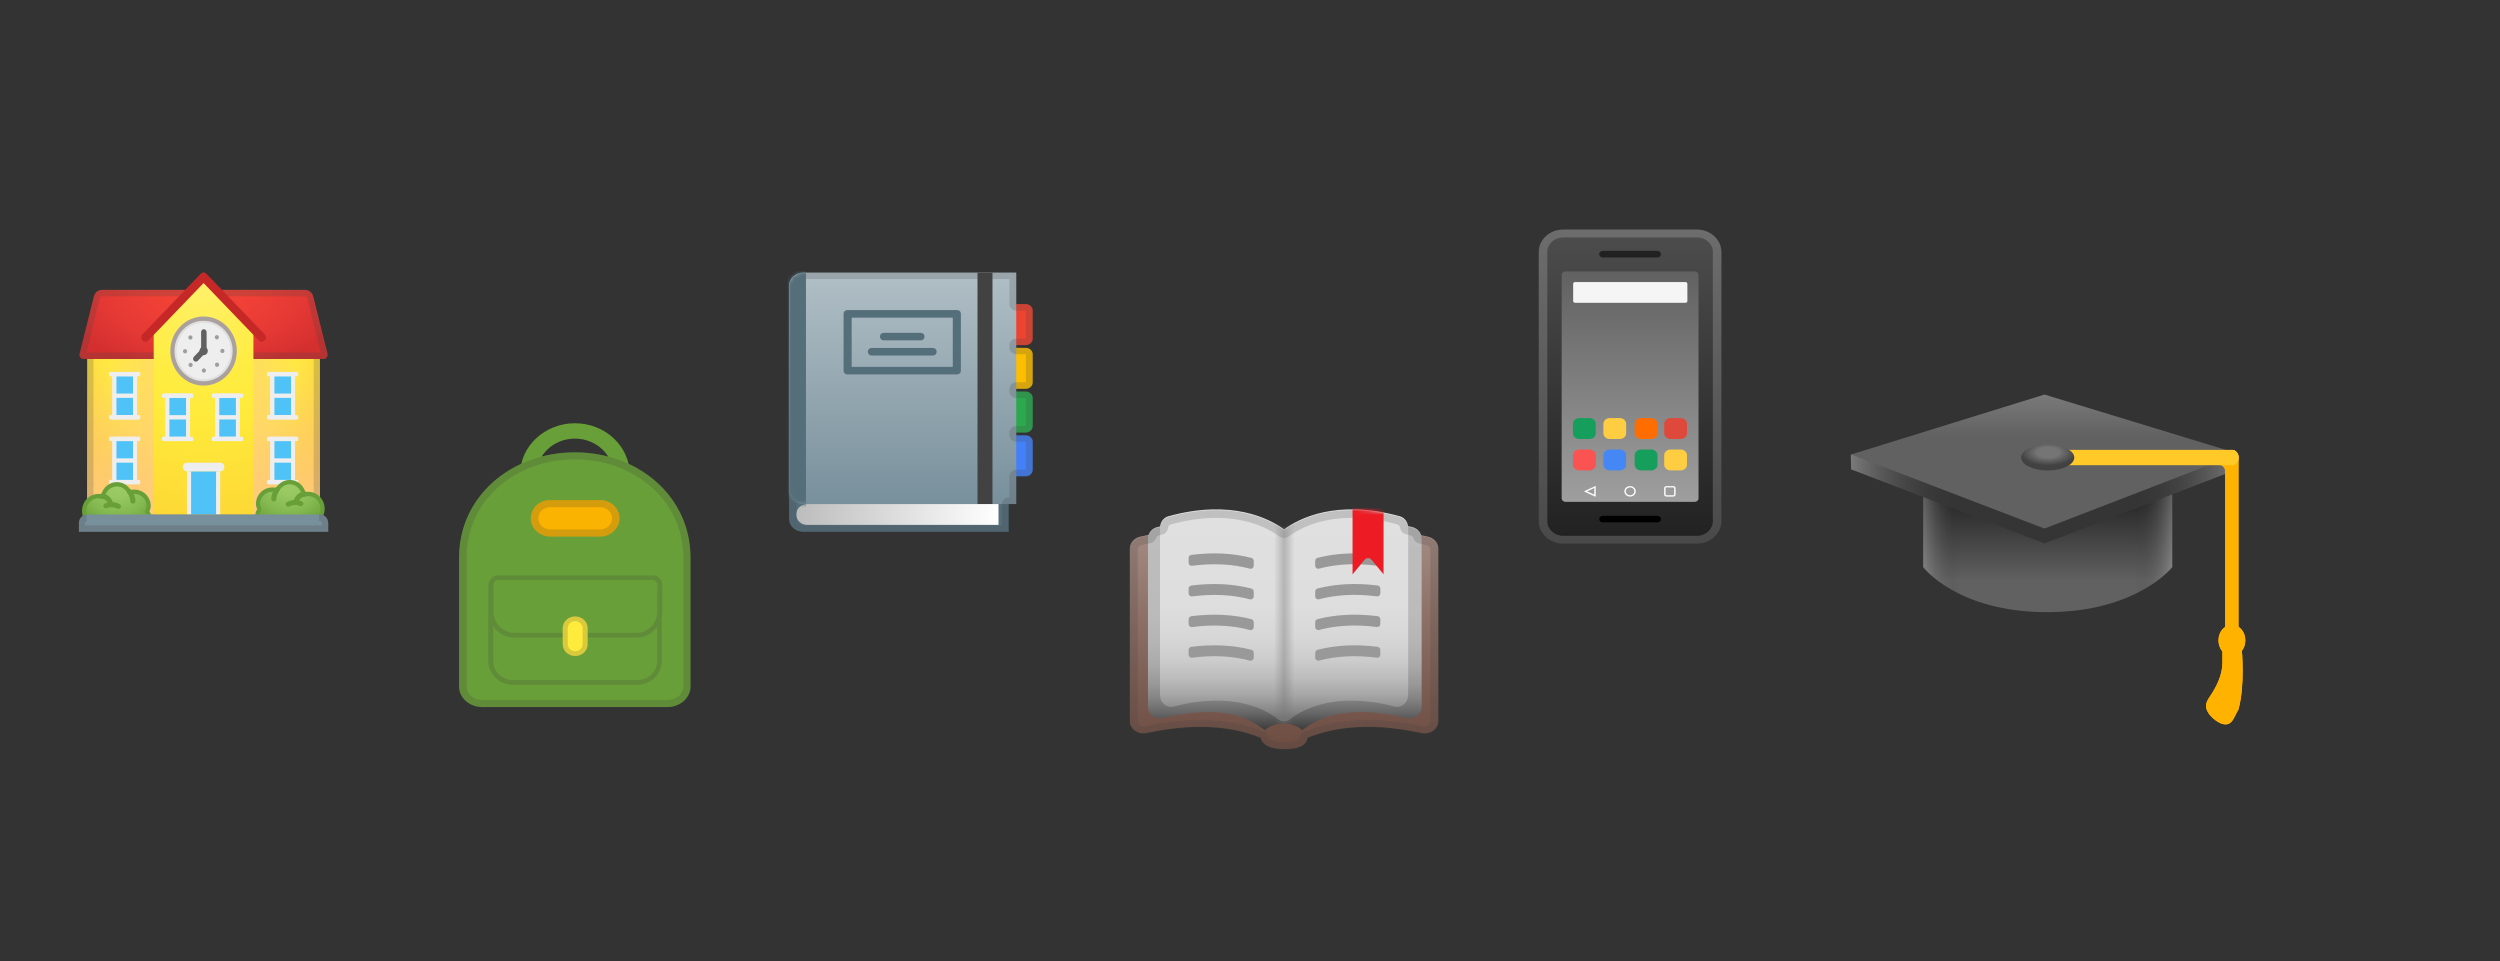 <svg width="697" height="268" viewBox="0 0 697 268" fill="none" xmlns="http://www.w3.org/2000/svg">
<rect x="0" y="0" width="697" height="268" fill="#333333" stroke="none"/>
<path d="M605.626 158.108C605.626 158.108 595.85 170.667 570.726 170.667C545.601 170.667 536.191 158.108 536.191 158.108V130.755H605.626V158.108Z" fill="url(#paint0_linear_513_17)"/>
<path opacity="0.4" d="M605.626 158.108C605.626 158.108 595.85 170.667 570.726 170.667C545.601 170.667 536.191 158.108 536.191 158.108V130.755H605.626V158.108Z" fill="url(#paint1_linear_513_17)"/>
<path d="M569.995 151.509L516.091 130.861L516 126.71L623.99 126.497V130.755L569.995 151.509Z" fill="#353535"/>
<path opacity="0.5" d="M569.995 151.509L516.091 130.861L516 126.71L623.99 126.497V130.755L569.995 151.509Z" fill="url(#paint2_linear_513_17)"/>
<path d="M569.995 147.358L516.091 126.71L569.995 110L624.081 126.497L569.995 147.358Z" fill="url(#paint3_linear_513_17)"/>
<path d="M622.254 125.433H571.365C570.452 125.433 569.63 126.178 569.538 127.136C569.356 128.413 570.269 129.584 571.274 129.584H618.6C619.605 129.584 620.427 130.542 620.427 131.712V190.251C620.427 191.315 621.066 192.273 621.889 192.486C622.985 192.699 623.99 191.634 623.99 190.464V127.562C624.081 126.391 623.259 125.433 622.254 125.433Z" fill="#FFB300"/>
<path d="M622.254 192.486C621.249 192.486 620.427 191.528 620.427 190.357V127.562C620.427 126.391 621.249 125.433 622.254 125.433C623.259 125.433 624.081 126.391 624.081 127.562V190.464C624.081 191.634 623.259 192.486 622.254 192.486Z" fill="#FFB300"/>
<path d="M620.427 201.958C618.417 201.958 614.945 199.085 615.037 196.743C615.037 195.998 615.493 195.04 616.042 194.295C617.869 191.634 619.605 188.229 619.605 184.823V180.991C619.605 179.82 620.427 178.862 621.432 178.862H623.168C624.173 178.862 624.995 179.82 624.995 180.991C624.995 180.991 626 190.889 624.081 197.808C622.711 200.149 622.437 201.958 620.427 201.958Z" fill="#FFB300"/>
<path d="M622.254 182.907C624.323 182.907 626 180.953 626 178.543C626 176.133 624.323 174.179 622.254 174.179C620.185 174.179 618.508 176.133 618.508 178.543C618.508 180.953 620.185 182.907 622.254 182.907Z" fill="#FFB300"/>
<path d="M622.254 192.486C621.249 192.486 620.427 191.528 620.427 190.357V127.562C620.427 126.391 621.249 125.433 622.254 125.433C623.259 125.433 624.081 126.391 624.081 127.562V190.464C624.081 191.634 623.259 192.486 622.254 192.486Z" fill="#FFB300"/>
<path d="M620.427 201.958C618.417 201.958 614.945 199.085 615.037 196.743C615.037 195.998 615.493 195.04 616.042 194.295C617.869 191.634 619.605 188.229 619.605 184.823V180.991C619.605 179.82 620.427 178.862 621.432 178.862H623.168C624.173 178.862 624.995 179.82 624.995 180.991C624.995 180.991 626 190.889 624.081 197.808C622.711 200.149 622.437 201.958 620.427 201.958Z" fill="#FFB300"/>
<path d="M622.254 182.907C624.323 182.907 626 180.953 626 178.543C626 176.133 624.323 174.179 622.254 174.179C620.185 174.179 618.508 176.133 618.508 178.543C618.508 180.953 620.185 182.907 622.254 182.907Z" fill="#FFB300"/>
<path d="M569.538 127.562C569.538 126.391 570.36 125.433 571.365 125.433H622.346C623.351 125.433 624.173 126.391 624.173 127.562C624.173 128.732 623.351 129.69 622.346 129.69H571.274C570.36 129.584 569.538 128.732 569.538 127.562Z" fill="#FFCA28"/>
<path d="M570.909 131.18C574.996 131.18 578.309 129.56 578.309 127.562C578.309 125.563 574.996 123.943 570.909 123.943C566.822 123.943 563.508 125.563 563.508 127.562C563.508 129.56 566.822 131.18 570.909 131.18Z" fill="url(#paint4_radial_513_17)"/>
<path d="M473.11 151.583H435.818C432.067 151.583 429 148.773 429 145.336V70.248C429 66.81 432.067 64 435.818 64H473.102C476.854 64 479.92 66.81 479.92 70.248V145.328C479.928 148.773 476.862 151.583 473.11 151.583Z" fill="url(#paint5_linear_513_17)"/>
<path opacity="0.2" d="M473.11 66.19C475.556 66.19 477.539 68.014 477.539 70.248V145.328C477.539 147.569 475.548 149.386 473.11 149.386H435.818C433.373 149.386 431.39 147.562 431.39 145.328V70.248C431.39 68.007 433.381 66.19 435.818 66.19H473.11ZM473.11 64H435.818C432.067 64 429 66.81 429 70.248V145.328C429 148.766 432.067 151.576 435.818 151.576H473.102C476.854 151.576 479.92 148.766 479.92 145.328V70.248C479.928 66.81 476.862 64 473.11 64Z" fill="#EEEEEE"/>
<path d="M472.465 139.927H436.479C435.882 139.927 435.396 139.482 435.396 138.935V76.656C435.396 76.108 435.882 75.663 436.479 75.663H472.465C473.063 75.663 473.548 76.108 473.548 76.656V138.935C473.548 139.475 473.063 139.927 472.465 139.927Z" fill="url(#paint6_linear_513_17)"/>
<path d="M462.079 71.773H446.85C446.3 71.773 445.854 71.364 445.854 70.861C445.854 70.357 446.3 69.948 446.85 69.948H462.079C462.628 69.948 463.074 70.357 463.074 70.861C463.074 71.364 462.628 71.773 462.079 71.773Z" fill="#212121"/>
<path d="M462.079 145.635H446.85C446.3 145.635 445.854 145.226 445.854 144.723C445.854 144.219 446.3 143.81 446.85 143.81H462.079C462.628 143.81 463.074 144.219 463.074 144.723C463.074 145.219 462.628 145.635 462.079 145.635Z" fill="black"/>
<path d="M469.908 84.421H439.14C438.837 84.421 438.598 84.203 438.598 83.925V79.13C438.598 78.853 438.837 78.634 439.14 78.634H469.9C470.203 78.634 470.442 78.853 470.442 79.13V83.925C470.45 84.195 470.203 84.421 469.908 84.421Z" fill="#F5F5F5"/>
<path d="M443.138 122.389H440.286C439.323 122.389 438.534 121.674 438.534 120.783V118.17C438.534 117.287 439.315 116.565 440.286 116.565H443.138C444.102 116.565 444.89 117.28 444.89 118.17V120.783C444.89 121.674 444.11 122.389 443.138 122.389Z" fill="#159E5C"/>
<path d="M443.138 131.147H440.286C439.323 131.147 438.534 130.432 438.534 129.542V126.929C438.534 126.045 439.315 125.323 440.286 125.323H443.138C444.102 125.323 444.89 126.038 444.89 126.929V129.542C444.89 130.432 444.11 131.147 443.138 131.147Z" fill="#FB5352"/>
<path d="M451.621 131.147H448.769C447.805 131.147 447.017 130.432 447.017 129.542V126.929C447.017 126.045 447.797 125.323 448.769 125.323H451.621C452.584 125.323 453.373 126.038 453.373 126.929V129.542C453.373 130.432 452.584 131.147 451.621 131.147Z" fill="#4587F5"/>
<path d="M460.35 131.147H457.491C456.527 131.147 455.739 130.432 455.739 129.542V126.929C455.739 126.045 456.519 125.323 457.491 125.323H460.342C461.306 125.323 462.095 126.038 462.095 126.929V129.542C462.103 130.432 461.314 131.147 460.35 131.147Z" fill="#159E5C"/>
<path d="M468.578 131.147H465.727C464.763 131.147 463.974 130.432 463.974 129.542V126.929C463.974 126.045 464.755 125.323 465.727 125.323H468.578C469.542 125.323 470.331 126.038 470.331 126.929V129.542C470.331 130.432 469.542 131.147 468.578 131.147Z" fill="#FECD41"/>
<path d="M451.621 122.389H448.769C447.805 122.389 447.017 121.674 447.017 120.783V118.17C447.017 117.287 447.797 116.565 448.769 116.565H451.621C452.584 116.565 453.373 117.28 453.373 118.17V120.783C453.373 121.674 452.584 122.389 451.621 122.389Z" fill="#FECD41"/>
<path d="M460.35 122.389H457.491C456.527 122.389 455.739 121.674 455.739 120.783V118.17C455.739 117.287 456.519 116.565 457.491 116.565H460.342C461.306 116.565 462.095 117.28 462.095 118.17V120.783C462.103 121.674 461.314 122.389 460.35 122.389Z" fill="#FF6D00"/>
<path d="M468.578 122.389H465.727C464.763 122.389 463.974 121.674 463.974 120.783V118.17C463.974 117.287 464.755 116.565 465.727 116.565H468.578C469.542 116.565 470.331 117.28 470.331 118.17V120.783C470.331 121.674 469.542 122.389 468.578 122.389Z" fill="#DE493C"/>
<path d="M454.464 135.891C455.125 135.891 455.659 136.38 455.659 136.986C455.659 137.592 455.125 138.081 454.464 138.081C453.803 138.081 453.269 137.592 453.269 136.986C453.269 136.38 453.803 135.891 454.464 135.891ZM454.464 135.526C453.588 135.526 452.871 136.183 452.871 136.986C452.871 137.789 453.588 138.446 454.464 138.446C455.34 138.446 456.057 137.789 456.057 136.986C456.057 136.183 455.34 135.526 454.464 135.526Z" fill="white"/>
<path d="M466.531 135.891C466.651 135.891 466.754 135.986 466.754 136.096V137.877C466.754 137.986 466.651 138.081 466.531 138.081H464.588C464.468 138.081 464.365 137.986 464.365 137.877V136.096C464.365 135.986 464.468 135.891 464.588 135.891H466.531ZM466.531 135.526H464.588C464.245 135.526 463.967 135.782 463.967 136.096V137.877C463.967 138.19 464.245 138.446 464.588 138.446H466.531C466.874 138.446 467.153 138.19 467.153 137.877V136.096C467.153 135.782 466.874 135.526 466.531 135.526Z" fill="white"/>
<path d="M444.492 136.052V137.92L442.461 136.986L444.492 136.052ZM444.771 135.526C444.755 135.526 444.739 135.526 444.723 135.541L441.776 136.899C441.688 136.935 441.688 137.044 441.776 137.088L444.723 138.446C444.739 138.453 444.755 138.46 444.771 138.46C444.834 138.46 444.882 138.417 444.882 138.358V135.629C444.89 135.57 444.834 135.526 444.771 135.526Z" fill="white"/>
<path d="M281.209 148.271H223.956C221.774 148.271 220 146.65 220 144.657V89.28C220 87.286 221.774 85.666 223.956 85.666H281.216V148.271H281.209Z" fill="#546E7A"/>
<path d="M285.943 96.206H282.646C281.552 96.206 280.669 95.399 280.669 94.399V86.588C280.669 85.588 281.552 84.781 282.646 84.781H285.943C287.037 84.781 287.921 85.588 287.921 86.588V94.399C287.921 95.399 287.037 96.206 285.943 96.206Z" fill="#EC4431"/>
<path d="M285.943 108.401H282.646C281.552 108.401 280.669 107.594 280.669 106.595V98.783C280.669 97.784 281.552 96.977 282.646 96.977H285.943C287.037 96.977 287.921 97.784 287.921 98.783V106.595C287.921 107.588 287.037 108.401 285.943 108.401Z" fill="#FBBE00"/>
<path d="M285.943 120.591H282.646C281.552 120.591 280.669 119.784 280.669 118.784V110.973C280.669 109.973 281.552 109.166 282.646 109.166H285.943C287.037 109.166 287.921 109.973 287.921 110.973V118.784C287.921 119.784 287.037 120.591 285.943 120.591Z" fill="#2CA94F"/>
<path d="M285.943 132.787H282.646C281.552 132.787 280.669 131.98 280.669 130.98V123.169C280.669 122.169 281.552 121.362 282.646 121.362H285.943C287.037 121.362 287.921 122.169 287.921 123.169V130.98C287.921 131.974 287.037 132.787 285.943 132.787Z" fill="#4480F7"/>
<path d="M283.326 140.526H223.956C221.774 140.526 220 138.905 220 136.912V79.614C220 77.62 221.774 76 223.956 76H283.326V140.526Z" fill="url(#paint7_linear_513_17)"/>
<path opacity="0.2" d="M281.427 77.807V84.781C281.427 85.781 282.31 86.588 283.405 86.588H285.884C285.963 86.588 286.022 86.648 286.022 86.714V94.266C286.022 94.339 285.956 94.393 285.884 94.393H283.405C282.31 94.393 281.427 95.2 281.427 96.2V96.971C281.427 97.97 282.31 98.777 283.405 98.777H285.884C285.963 98.777 286.022 98.838 286.022 98.904V106.456C286.022 106.528 285.956 106.582 285.884 106.582H283.405C282.31 106.582 281.427 107.39 281.427 108.389V109.16C281.427 110.16 282.31 110.967 283.405 110.967H285.884C285.963 110.967 286.022 111.027 286.022 111.093V118.646C286.022 118.718 285.956 118.772 285.884 118.772H283.405C282.31 118.772 281.427 119.579 281.427 120.579V121.35C281.427 122.35 282.31 123.157 283.405 123.157H285.884C285.963 123.157 286.022 123.217 286.022 123.283V130.835C286.022 130.908 285.956 130.962 285.884 130.962H283.405C282.31 130.962 281.427 131.769 281.427 132.769V138.707H281.295C280.2 138.707 279.317 139.514 279.317 140.514V146.464H224.318C223.072 146.464 222.057 145.536 222.057 144.398V79.873C222.057 78.734 223.072 77.807 224.318 77.807H281.427ZM283.405 76H224.318C221.978 76 220.079 77.734 220.079 79.873V144.398C220.079 146.536 221.978 148.271 224.318 148.271H281.295V140.526H283.405V132.787H285.884C287.057 132.787 288 131.919 288 130.853V123.295C288 122.223 287.051 121.362 285.884 121.362H283.405V120.591H285.884C287.057 120.591 288 119.724 288 118.658V111.105C288 110.033 287.051 109.172 285.884 109.172H283.405V108.401H285.884C287.057 108.401 288 107.534 288 106.468V98.91C288 97.838 287.051 96.977 285.884 96.977H283.405V96.206H285.884C287.057 96.206 288 95.338 288 94.272V86.72C288 85.648 287.051 84.787 285.884 84.787H283.405V76Z" fill="#424242"/>
<path d="M266.764 86.443H236.318C235.639 86.443 235.19 86.865 235.19 87.497V103.336C235.19 103.969 235.639 104.39 236.318 104.39H266.764C267.443 104.39 267.891 103.969 267.891 103.336V87.497C267.891 86.865 267.443 86.443 266.764 86.443ZM265.637 102.282H237.445V88.557H265.637V102.282Z" fill="#546E7A"/>
<path d="M246.471 94.893H256.618C257.297 94.893 257.745 94.471 257.745 93.839C257.745 93.206 257.297 92.785 256.618 92.785H246.471C245.792 92.785 245.344 93.206 245.344 93.839C245.344 94.465 245.792 94.893 246.471 94.893Z" fill="#546E7A"/>
<path d="M243.089 99.115H260C260.679 99.115 261.127 98.693 261.127 98.061C261.127 97.428 260.679 97.007 260 97.007H243.089C242.41 97.007 241.961 97.428 241.961 98.061C241.961 98.693 242.41 99.115 243.089 99.115Z" fill="#546E7A"/>
<path d="M274.616 76V140.526" stroke="#424242" stroke-width="4.176" stroke-miterlimit="10"/>
<path d="M278.387 146.337H225.024C223.395 146.337 222.057 145.115 222.057 143.627V143.242C222.057 141.754 223.389 140.532 225.024 140.532H278.387V146.337Z" fill="url(#paint8_linear_513_17)"/>
<mask id="mask0_513_17" style="mask-type:luminance" maskUnits="userSpaceOnUse" x="220" y="76" width="64" height="65">
<path d="M283.326 140.526H223.956C221.774 140.526 220 138.905 220 136.912V79.614C220 77.62 221.774 76 223.956 76H283.326V140.526Z" fill="white"/>
</mask>
<g mask="url(#mask0_513_17)">
<path d="M216.222 73.416H224.701V150.848H216.222V73.416Z" fill="#546E7A"/>
</g>
<path d="M398.126 149.614C376.06 144.558 362.974 150.336 358 153.381C353.019 150.35 339.918 144.572 317.881 149.614C316.183 149.996 315 151.362 315 152.93V201.044C315 202.098 315.538 203.083 316.469 203.735C317.394 204.387 318.583 204.616 319.73 204.367C335.317 200.961 345.666 203.278 351.507 205.719C351.507 205.719 351.665 208.868 358.201 208.868C364.737 208.868 364.493 205.719 364.493 205.719C370.327 203.278 380.675 200.961 396.263 204.367C397.41 204.616 398.635 204.38 399.545 203.728C400.462 203.09 401 202.105 401 201.051V152.93C401 151.362 399.817 149.996 398.126 149.614Z" fill="url(#paint9_linear_513_17)"/>
<path d="M352.675 203.576C354.997 201.148 360.616 201.086 363.002 203.576C366.528 201.079 373.881 195.821 392.149 200.191C393.167 200.434 394.256 200.205 395.066 199.567C395.883 198.943 396.356 197.985 396.356 196.959V150.176C396.356 148.65 395.31 147.326 393.805 146.951C374.232 142.04 362.622 147.658 358.208 150.613C353.786 147.665 342.162 142.047 322.611 146.951C321.106 147.326 320.052 148.65 320.052 150.176V196.959C320.052 197.985 320.525 198.943 321.357 199.574C322.181 200.205 323.234 200.427 324.252 200.184C342.513 195.821 349.149 201.072 352.675 203.576Z" fill="url(#paint10_linear_513_17)"/>
<path d="M356.194 200.434C357.276 201.266 358.724 201.266 359.799 200.434C362.995 197.944 372.212 192.631 388.781 196.987C389.705 197.229 390.687 197.001 391.425 196.362C392.164 195.738 392.594 194.788 392.594 193.768V147.145C392.594 145.626 391.64 144.301 390.279 143.934C372.527 139.037 362.006 144.634 358 147.582C353.994 144.648 343.452 139.044 325.729 143.934C324.36 144.308 323.414 145.626 323.414 147.145V193.768C323.414 194.788 323.844 195.745 324.596 196.376C325.342 197.008 326.302 197.229 327.219 196.987C343.781 192.631 352.998 197.944 356.194 200.434Z" fill="url(#paint11_linear_513_17)"/>
<path opacity="0.2" d="M376.898 144.378C380.919 144.378 385.219 145.002 389.677 146.23C390.013 146.32 390.293 146.708 390.357 147.173C390.479 148.054 391.146 148.768 392.034 148.976L392.206 149.018C392.55 149.094 392.895 149.177 393.246 149.268C393.64 149.365 393.948 149.663 394.07 150.058C394.306 150.807 394.937 151.369 395.725 151.529C396.342 151.654 396.972 151.792 397.61 151.938C398.298 152.091 398.778 152.597 398.778 153.166V201.28C398.778 201.641 398.585 201.988 398.226 202.237C397.94 202.438 397.553 202.556 397.166 202.556C397.022 202.556 396.879 202.542 396.743 202.508C391.375 201.336 386.201 200.739 381.37 200.739C374.727 200.739 368.75 201.828 363.604 203.978C362.794 204.318 362.278 205.081 362.271 205.92C362.171 206.17 361.275 206.954 358.193 206.954C354.882 206.954 353.843 206.059 353.7 205.684C353.6 204.935 353.105 204.283 352.381 203.985C347.236 201.835 341.259 200.746 334.615 200.746C329.778 200.746 324.61 201.342 319.243 202.515C319.099 202.542 318.956 202.563 318.813 202.563C318.433 202.563 318.06 202.452 317.759 202.237C317.401 201.988 317.207 201.648 317.207 201.28V153.159C317.207 152.59 317.688 152.084 318.383 151.931C319.085 151.772 319.83 151.612 320.669 151.446C321.443 151.293 322.074 150.752 322.324 150.024C322.453 149.642 322.761 149.358 323.156 149.261C323.328 149.219 323.492 149.177 323.657 149.143L323.965 149.073C324.868 148.858 325.542 148.116 325.635 147.215C325.686 146.729 325.972 146.327 326.323 146.23C330.767 145.002 335.052 144.385 339.066 144.385C348.261 144.385 354.03 147.603 356.653 149.524C357.047 149.816 357.52 149.961 357.986 149.961C358.459 149.961 358.932 149.816 359.326 149.524C361.949 147.596 367.704 144.378 376.898 144.378ZM376.898 142.235C367.08 142.235 360.867 145.703 358 147.818C355.126 145.716 348.898 142.242 339.08 142.242C335.196 142.242 330.752 142.783 325.728 144.17C324.481 144.51 323.593 145.64 323.442 146.993C323.163 147.062 322.89 147.118 322.611 147.194C321.471 147.478 320.597 148.304 320.239 149.351C319.465 149.503 318.684 149.67 317.888 149.85C316.182 150.232 315 151.591 315 153.159V201.273C315 202.327 315.538 203.312 316.469 203.964C317.15 204.443 317.974 204.693 318.813 204.693C319.121 204.693 319.422 204.658 319.73 204.595C325.363 203.368 330.315 202.882 334.615 202.882C342.212 202.882 347.78 204.387 351.5 205.948C351.5 205.948 351.657 209.097 358.193 209.097C364.729 209.097 364.486 205.948 364.486 205.948C368.213 204.387 373.781 202.882 381.37 202.882C385.67 202.882 390.623 203.368 396.256 204.595C396.557 204.658 396.858 204.693 397.166 204.693C398.026 204.693 398.864 204.436 399.545 203.957C400.462 203.319 401 202.334 401 201.28V153.159C401 151.591 399.817 150.225 398.126 149.843C397.474 149.691 396.836 149.559 396.198 149.427C395.854 148.345 394.973 147.478 393.805 147.187C393.382 147.083 392.973 146.986 392.558 146.889C392.378 145.585 391.497 144.496 390.279 144.163C385.241 142.776 380.79 142.235 376.898 142.235Z" fill="#424242"/>
<path d="M332.128 154.705C331.698 154.754 331.383 155.135 331.383 155.586V156.849C331.383 157.105 331.491 157.341 331.67 157.514C331.849 157.688 332.093 157.764 332.343 157.736C338.199 156.98 343.631 157.251 348.476 158.548C348.726 158.617 348.999 158.555 349.214 158.395C349.422 158.229 349.543 157.965 349.543 157.688V156.405C349.543 155.995 349.278 155.642 348.898 155.545C343.789 154.213 338.156 153.936 332.128 154.705Z" fill="#999999"/>
<path d="M332.128 163.25C331.698 163.306 331.383 163.68 331.383 164.138V165.401C331.383 165.657 331.491 165.9 331.67 166.066C331.849 166.233 332.093 166.316 332.343 166.281C338.199 165.525 343.631 165.796 348.476 167.093C348.726 167.162 348.999 167.107 349.214 166.94C349.422 166.774 349.543 166.51 349.543 166.24V164.95C349.543 164.547 349.278 164.187 348.898 164.09C343.796 162.758 338.156 162.481 332.128 163.25Z" fill="#999999"/>
<path d="M332.128 171.795C331.698 171.858 331.383 172.232 331.383 172.683V173.946C331.383 174.202 331.491 174.445 331.67 174.611C331.849 174.778 332.093 174.861 332.343 174.826C338.199 174.064 343.631 174.341 348.476 175.645C348.726 175.707 348.999 175.652 349.214 175.485C349.422 175.312 349.543 175.055 349.543 174.785V173.495C349.543 173.092 349.278 172.732 348.898 172.635C343.789 171.31 338.156 171.026 332.128 171.795Z" fill="#999999"/>
<path d="M332.128 180.341C331.698 180.396 331.383 180.777 331.383 181.221V182.484C331.383 182.74 331.491 182.983 331.67 183.156C331.849 183.33 332.093 183.399 332.343 183.372C338.199 182.609 343.631 182.879 348.476 184.183C348.726 184.252 348.999 184.197 349.214 184.017C349.422 183.85 349.543 183.593 349.543 183.316V182.026C349.543 181.617 349.278 181.263 348.898 181.166C343.796 179.848 338.156 179.571 332.128 180.341Z" fill="#999999"/>
<path d="M367.324 155.531C366.944 155.628 366.679 155.982 366.679 156.391V157.674C366.679 157.951 366.801 158.215 367.008 158.381C367.216 158.548 367.489 158.61 367.747 158.534C372.598 157.237 378.031 156.966 383.879 157.722C384.123 157.75 384.366 157.674 384.553 157.501C384.739 157.334 384.839 157.091 384.839 156.835V155.572C384.839 155.122 384.524 154.74 384.094 154.691C378.06 153.935 372.419 154.213 367.324 155.531Z" fill="#999999"/>
<path d="M367.324 164.076C366.944 164.173 366.679 164.534 366.679 164.936V166.226C366.679 166.503 366.801 166.76 367.008 166.926C367.216 167.093 367.489 167.148 367.747 167.079C372.598 165.782 378.024 165.512 383.879 166.268C384.123 166.302 384.366 166.219 384.553 166.053C384.739 165.886 384.839 165.636 384.839 165.387V164.124C384.839 163.667 384.524 163.292 384.094 163.237C378.052 162.481 372.412 162.765 367.324 164.076Z" fill="#999999"/>
<path d="M367.324 172.621C366.944 172.718 366.679 173.079 366.679 173.481V174.771C366.679 175.041 366.801 175.305 367.008 175.472C367.216 175.638 367.489 175.693 367.747 175.631C372.598 174.327 378.031 174.057 383.879 174.813C384.123 174.847 384.366 174.764 384.553 174.598C384.739 174.431 384.839 174.181 384.839 173.932V172.676C384.839 172.226 384.524 171.851 384.094 171.789C378.06 171.026 372.419 171.31 367.324 172.621Z" fill="#999999"/>
<path d="M367.324 181.173C366.944 181.27 366.679 181.624 366.679 182.033V183.316C366.679 183.593 366.801 183.85 367.008 184.017C367.216 184.19 367.489 184.252 367.747 184.183C372.598 182.879 378.024 182.609 383.879 183.372C384.123 183.399 384.366 183.33 384.553 183.157C384.739 182.983 384.839 182.74 384.839 182.484V181.221C384.839 180.777 384.524 180.396 384.094 180.341C378.052 179.571 372.412 179.848 367.324 181.173Z" fill="#999999"/>
<mask id="mask1_513_17" style="mask-type:luminance" maskUnits="userSpaceOnUse" x="315" y="142" width="86" height="69">
<path d="M398.126 149.614C397.474 149.462 396.836 149.33 396.198 149.198C395.854 148.116 394.973 147.249 393.805 146.958C393.382 146.854 392.973 146.757 392.558 146.66C392.378 145.356 391.497 144.267 390.279 143.934C372.527 139.037 362.006 144.634 358 147.582C353.994 144.648 343.452 139.044 325.728 143.934C324.481 144.274 323.593 145.404 323.442 146.757C323.163 146.826 322.89 146.882 322.611 146.958C321.471 147.242 320.597 148.068 320.239 149.115C319.465 149.268 318.684 149.434 317.888 149.614C316.182 149.996 315 151.362 315 152.93V201.044C315 202.098 315.538 203.083 316.469 203.735C317.394 204.387 318.583 204.616 319.73 204.367C335.317 200.961 345.666 203.007 351.507 205.449L351.106 208.008C350.912 209.118 351.543 210.179 352.403 210.179H363.597C364.45 210.179 365.088 209.118 364.894 208.008L364.493 205.719C370.327 203.278 380.675 200.961 396.263 204.367C397.41 204.616 398.635 204.38 399.545 203.728C400.462 203.09 401 202.105 401 201.051V152.93C401 151.362 399.817 149.996 398.126 149.614Z" fill="white"/>
</mask>
<g mask="url(#mask1_513_17)">
<path d="M377.085 141.617H385.735V160.122L382.431 156.113C382.152 155.773 381.779 155.6 381.414 155.6C381.048 155.6 380.675 155.773 380.396 156.113L377.092 160.122V141.617H377.085Z" fill="#ED1C24"/>
</g>
<mask id="mask2_513_17" style="mask-type:luminance" maskUnits="userSpaceOnUse" x="315" y="142" width="86" height="69">
<path d="M398.126 149.614C397.474 149.462 396.836 149.33 396.198 149.198C395.854 148.116 394.973 147.249 393.805 146.958C393.382 146.854 392.973 146.757 392.558 146.66C392.378 145.356 391.497 144.267 390.279 143.934C372.527 139.037 362.006 144.634 358 147.582C353.994 144.648 343.452 139.044 325.728 143.934C324.481 144.274 323.593 145.404 323.442 146.757C323.163 146.826 322.89 146.882 322.611 146.958C321.471 147.242 320.597 148.068 320.239 149.115C319.465 149.268 318.684 149.434 317.888 149.614C316.182 149.996 315 151.362 315 152.93V201.044C315 202.098 315.538 203.083 316.469 203.735C317.394 204.387 318.583 204.616 319.73 204.367C335.317 200.961 345.666 203.007 351.507 205.449L351.106 208.008C350.912 209.118 351.543 210.179 352.403 210.179H363.597C364.45 210.179 365.088 209.118 364.894 208.008L364.493 205.719C370.327 203.278 380.675 200.961 396.263 204.367C397.41 204.616 398.635 204.38 399.545 203.728C400.462 203.09 401 202.105 401 201.051V152.93C401 151.362 399.817 149.996 398.126 149.614Z" fill="white"/>
</mask>
<g mask="url(#mask2_513_17)">
<path d="M355.105 141.999H360.888V201.731H355.105V141.999Z" fill="url(#paint12_linear_513_17)"/>
</g>
<path d="M24.317 97.68H89.193V143.442H24.317V97.68Z" fill="url(#paint13_radial_513_17)"/>
<path d="M24.317 97.68H89.193V143.442H24.317V97.68Z" fill="url(#paint14_linear_513_17)"/>
<path opacity="0.5" d="M24.317 97.68H44.625V143.442H24.317V97.68Z" fill="url(#paint15_linear_513_17)"/>
<path opacity="0.5" d="M68.885 143.442H89.193V97.68H68.885V143.442Z" fill="url(#paint16_linear_513_17)"/>
<path opacity="0.2" d="M87.455 99.486V145.249H89.193C89.511 145.249 89.772 145.52 89.772 145.851V146.453H23.738V145.851C23.738 145.52 23.998 145.249 24.317 145.249H26.055V99.486H87.455ZM89.193 97.68H24.317V143.442C23.037 143.442 22 144.52 22 145.851V148.26H91.51V145.851C91.51 144.52 90.473 143.442 89.193 143.442V97.68Z" fill="#424242"/>
<path d="M90.195 100.089H23.315C22.62 100.089 22.081 99.456 22.168 98.734L26.182 82.626C26.449 81.567 27.37 80.82 28.424 80.82H85.08C86.135 80.82 87.056 81.561 87.322 82.626L91.342 98.74C91.435 99.456 90.896 100.089 90.195 100.089Z" fill="url(#paint17_radial_513_17)"/>
<path opacity="0.2" d="M85.086 82.626C85.353 82.626 85.578 82.813 85.648 83.078L89.436 98.282H24.074L27.868 83.078C27.931 82.813 28.163 82.626 28.43 82.626H85.086ZM85.086 80.82H28.424C27.37 80.82 26.449 81.561 26.182 82.626L22.162 98.734C22.075 99.456 22.614 100.089 23.315 100.089H90.201C90.896 100.089 91.435 99.456 91.348 98.734L87.328 82.626C87.061 81.561 86.14 80.82 85.086 80.82Z" fill="#424242"/>
<path d="M56.755 76.003L42.853 90.454V143.442H70.657V90.454L56.755 76.003Z" fill="url(#paint18_radial_513_17)"/>
<path d="M52.7 131.4H60.81V143.442H52.7V131.4Z" fill="#4FC3F7"/>
<path d="M52.121 131.4H53.279V143.442H52.121V131.4Z" fill="#EEEEEE"/>
<path d="M60.23 131.4H61.389V143.442H60.23V131.4Z" fill="#EEEEEE"/>
<path d="M31.975 104.304H37.709V116.346H31.975V104.304Z" fill="#4FC3F7"/>
<path d="M38.219 103.701H31.268V116.948H38.219V103.701ZM37.095 115.744H32.461V110.927H37.095V115.744ZM37.095 109.723H32.461V104.906H37.095V109.723Z" fill="#EEEEEE"/>
<path d="M38.798 116.948H30.689C30.526 116.948 30.399 116.816 30.399 116.647V116.045C30.399 115.877 30.526 115.744 30.689 115.744H38.798C38.96 115.744 39.088 115.877 39.088 116.045V116.647C39.088 116.816 38.96 116.948 38.798 116.948Z" fill="#EEEEEE"/>
<path d="M38.798 104.906H30.689C30.526 104.906 30.399 104.773 30.399 104.605V104.002C30.399 103.834 30.526 103.701 30.689 103.701H38.798C38.96 103.701 39.088 103.834 39.088 104.002V104.605C39.088 104.773 38.96 104.906 38.798 104.906Z" fill="#EEEEEE"/>
<path d="M46.746 110.325H52.48V122.368H46.746V110.325Z" fill="#4FC3F7"/>
<path d="M52.99 109.723H46.039V122.97H52.99V109.723ZM51.866 121.766H47.232V116.948H51.866V121.766ZM51.866 115.744H47.232V110.927H51.866V115.744Z" fill="#EEEEEE"/>
<path d="M53.569 122.97H45.459C45.297 122.97 45.17 122.837 45.17 122.669V122.067C45.17 121.898 45.297 121.766 45.459 121.766H53.569C53.731 121.766 53.859 121.898 53.859 122.067V122.669C53.859 122.837 53.731 122.97 53.569 122.97Z" fill="#EEEEEE"/>
<path d="M53.569 110.927H45.459C45.297 110.927 45.17 110.795 45.17 110.626V110.024C45.17 109.855 45.297 109.723 45.459 109.723H53.569C53.731 109.723 53.859 109.855 53.859 110.024V110.626C53.859 110.795 53.731 110.927 53.569 110.927Z" fill="#EEEEEE"/>
<path d="M60.648 110.325H66.382V122.368H60.648V110.325Z" fill="#4FC3F7"/>
<path d="M66.892 109.723H59.941V122.97H66.892V109.723ZM65.768 121.766H61.134V116.948H65.768V121.766ZM65.768 115.744H61.134V110.927H65.768V115.744Z" fill="#EEEEEE"/>
<path d="M67.471 122.97H59.361C59.199 122.97 59.072 122.837 59.072 122.669V122.067C59.072 121.898 59.199 121.766 59.361 121.766H67.471C67.633 121.766 67.761 121.898 67.761 122.067V122.669C67.761 122.837 67.633 122.97 67.471 122.97Z" fill="#EEEEEE"/>
<path d="M67.471 110.927H59.361C59.199 110.927 59.072 110.795 59.072 110.626V110.024C59.072 109.855 59.199 109.723 59.361 109.723H67.471C67.633 109.723 67.761 109.855 67.761 110.024V110.626C67.761 110.795 67.633 110.927 67.471 110.927Z" fill="#EEEEEE"/>
<path d="M31.975 122.368H37.709V134.41H31.975V122.368Z" fill="#4FC3F7"/>
<path d="M38.219 121.766H31.268V135.013H38.219V121.766ZM37.095 133.808H32.461V128.991H37.095V133.808ZM37.095 127.787H32.461V122.97H37.095V127.787Z" fill="#EEEEEE"/>
<path d="M38.798 135.013H30.689C30.526 135.013 30.399 134.88 30.399 134.711V134.109C30.399 133.941 30.526 133.808 30.689 133.808H38.798C38.96 133.808 39.088 133.941 39.088 134.109V134.711C39.088 134.88 38.96 135.013 38.798 135.013Z" fill="#EEEEEE"/>
<path d="M38.798 122.97H30.689C30.526 122.97 30.399 122.837 30.399 122.669V122.067C30.399 121.898 30.526 121.766 30.689 121.766H38.798C38.96 121.766 39.088 121.898 39.088 122.067V122.669C39.088 122.837 38.96 122.97 38.798 122.97Z" fill="#EEEEEE"/>
<path d="M76.021 104.304H81.755V116.346H76.021V104.304Z" fill="#4FC3F7"/>
<path d="M82.265 103.701H75.314V116.948H82.265V103.701ZM81.141 115.744H76.507V110.927H81.141V115.744ZM81.141 109.723H76.507V104.906H81.141V109.723Z" fill="#EEEEEE"/>
<path d="M82.844 116.948H74.735C74.573 116.948 74.445 116.816 74.445 116.647V116.045C74.445 115.877 74.573 115.744 74.735 115.744H82.844C83.007 115.744 83.134 115.877 83.134 116.045V116.647C83.134 116.816 83.007 116.948 82.844 116.948Z" fill="#EEEEEE"/>
<path d="M82.844 104.906H74.735C74.573 104.906 74.445 104.773 74.445 104.605V104.002C74.445 103.834 74.573 103.701 74.735 103.701H82.844C83.007 103.701 83.134 103.834 83.134 104.002V104.605C83.134 104.773 83.007 104.906 82.844 104.906Z" fill="#EEEEEE"/>
<path d="M76.021 122.368H81.755V134.41H76.021V122.368Z" fill="#4FC3F7"/>
<path d="M82.265 121.766H75.314V135.013H82.265V121.766ZM81.141 133.808H76.507V128.991H81.141V133.808ZM81.141 127.787H76.507V122.97H81.141V127.787Z" fill="#EEEEEE"/>
<path d="M82.844 135.013H74.735C74.573 135.013 74.445 134.88 74.445 134.711V134.109C74.445 133.941 74.573 133.808 74.735 133.808H82.844C83.007 133.808 83.134 133.941 83.134 134.109V134.711C83.134 134.88 83.007 135.013 82.844 135.013Z" fill="#EEEEEE"/>
<path d="M82.844 122.97H74.735C74.573 122.97 74.445 122.837 74.445 122.669V122.067C74.445 121.898 74.573 121.766 74.735 121.766H82.844C83.007 121.766 83.134 121.898 83.134 122.067V122.669C83.134 122.837 83.007 122.97 82.844 122.97Z" fill="#EEEEEE"/>
<path d="M56.755 106.899C51.965 106.899 48.066 102.846 48.066 97.867C48.066 92.887 51.965 88.835 56.755 88.835C61.545 88.835 65.444 92.887 65.444 97.867C65.444 102.852 61.545 106.899 56.755 106.899Z" fill="#E0E0E0"/>
<path d="M56.755 89.437C61.233 89.437 64.865 93.212 64.865 97.867C64.865 102.521 61.233 106.297 56.755 106.297C52.278 106.297 48.646 102.521 48.646 97.867C48.646 93.212 52.278 89.437 56.755 89.437ZM56.755 88.232C51.646 88.232 47.487 92.556 47.487 97.867C47.487 103.177 51.646 107.501 56.755 107.501C61.864 107.501 66.023 103.177 66.023 97.867C66.023 92.556 61.864 88.232 56.755 88.232Z" fill="#AAA19F"/>
<path d="M64.285 97.873C64.285 102.196 60.914 105.7 56.755 105.7C52.596 105.7 49.225 102.196 49.225 97.873C49.225 93.549 52.596 90.045 56.755 90.045C60.914 90.039 64.285 93.543 64.285 97.873Z" fill="#EEEEEE"/>
<path d="M57.334 92.478C57.334 92.809 57.074 93.08 56.755 93.08C56.436 93.08 56.176 92.809 56.176 92.478C56.176 92.146 56.436 91.875 56.755 91.875C57.079 91.875 57.334 92.146 57.334 92.478Z" fill="#9E9E9E"/>
<path d="M60.862 94.459C60.636 94.693 60.271 94.693 60.045 94.459C59.819 94.224 59.819 93.838 60.045 93.603C60.271 93.369 60.636 93.369 60.862 93.603C61.088 93.838 61.088 94.224 60.862 94.459Z" fill="#9E9E9E"/>
<path d="M62.003 98.445C61.684 98.445 61.424 98.174 61.424 97.843C61.424 97.511 61.684 97.24 62.003 97.24C62.322 97.24 62.582 97.511 62.582 97.843C62.582 98.174 62.322 98.445 62.003 98.445Z" fill="#9E9E9E"/>
<path d="M60.097 102.112C59.871 101.877 59.871 101.498 60.097 101.257C60.323 101.022 60.694 101.022 60.92 101.257C61.146 101.492 61.146 101.877 60.92 102.112C60.688 102.347 60.323 102.347 60.097 102.112Z" fill="#9E9E9E"/>
<path d="M56.263 103.298C56.263 102.967 56.523 102.696 56.842 102.696C57.16 102.696 57.421 102.967 57.421 103.298C57.421 103.629 57.16 103.9 56.842 103.9C56.517 103.9 56.257 103.629 56.263 103.298Z" fill="#9E9E9E"/>
<path d="M52.735 101.317C52.961 101.082 53.326 101.082 53.552 101.317C53.778 101.552 53.778 101.931 53.552 102.166C53.326 102.401 52.955 102.401 52.735 102.166C52.509 101.931 52.509 101.552 52.735 101.317Z" fill="#9E9E9E"/>
<path d="M51.594 97.325C51.912 97.325 52.173 97.59 52.173 97.927C52.173 98.258 51.912 98.529 51.594 98.529C51.275 98.529 51.014 98.258 51.014 97.927C51.014 97.596 51.275 97.325 51.594 97.325Z" fill="#9E9E9E"/>
<path d="M53.499 93.664C53.725 93.898 53.725 94.278 53.499 94.519C53.274 94.754 52.903 94.754 52.677 94.519C52.451 94.284 52.451 93.905 52.677 93.664C52.903 93.429 53.274 93.429 53.499 93.664Z" fill="#9E9E9E"/>
<path d="M56.784 99.023C57.417 99.023 57.931 98.489 57.931 97.831C57.931 97.172 57.417 96.638 56.784 96.638C56.151 96.638 55.637 97.172 55.637 97.831C55.637 98.489 56.151 99.023 56.784 99.023Z" fill="#616161"/>
<path d="M56.836 98.198C56.413 98.198 56.071 97.843 56.071 97.403V92.598C56.071 92.158 56.413 91.803 56.836 91.803C57.259 91.803 57.601 92.158 57.601 92.598V97.403C57.601 97.843 57.259 98.198 56.836 98.198Z" fill="#616161"/>
<path d="M57.056 97.475C57.357 97.788 57.357 98.288 57.056 98.601L55.139 100.594C54.838 100.907 54.357 100.907 54.056 100.594C53.754 100.281 53.754 99.781 54.056 99.468L55.973 97.475C56.274 97.168 56.761 97.168 57.056 97.475Z" fill="#616161"/>
<path d="M24.346 145.026C23.691 144.207 23.379 143.172 23.46 142.1C23.587 140.36 24.827 138.848 26.478 138.433C26.779 138.354 27.092 138.318 27.399 138.318C27.642 138.318 27.891 138.342 28.14 138.391C28.175 138.397 28.21 138.403 28.25 138.403C28.505 138.403 28.731 138.228 28.806 137.969C29.293 136.229 30.851 135.013 32.594 135.013C33.967 135.013 35.224 135.741 35.948 136.951C36.058 137.132 36.244 137.234 36.441 137.234C36.487 137.234 36.533 137.228 36.58 137.216C36.887 137.138 37.205 137.096 37.518 137.096C37.756 137.096 37.999 137.12 38.236 137.162C39.928 137.481 41.277 138.969 41.44 140.697C41.492 141.257 41.393 141.811 41.15 142.25C41.023 142.491 41.046 142.816 41.237 143.009C41.613 143.4 41.631 144.069 41.451 144.526C41.393 144.677 41.219 145.02 40.924 145.02H24.346V145.026Z" fill="url(#paint19_radial_513_17)"/>
<path d="M32.589 135.615C33.759 135.615 34.831 136.235 35.45 137.271C35.665 137.632 36.041 137.837 36.435 137.837C36.528 137.837 36.62 137.825 36.713 137.8C36.98 137.734 37.246 137.698 37.518 137.698C37.721 137.698 37.929 137.716 38.132 137.758C39.575 138.029 40.727 139.294 40.866 140.757C40.907 141.197 40.831 141.624 40.652 141.961C40.322 142.569 40.542 143.135 40.826 143.43C40.942 143.551 40.999 143.756 40.988 143.984C40.976 144.207 40.901 144.358 40.855 144.418H24.636C24.19 143.756 23.981 142.961 24.039 142.136C24.149 140.649 25.209 139.366 26.617 139.011C26.877 138.945 27.138 138.914 27.399 138.914C27.607 138.914 27.822 138.932 28.03 138.975C28.105 138.987 28.175 138.999 28.244 138.999C28.748 138.999 29.212 138.656 29.357 138.132C29.774 136.65 31.106 135.615 32.589 135.615ZM32.589 134.41C30.527 134.41 28.789 135.844 28.244 137.794C27.972 137.74 27.688 137.71 27.399 137.71C27.057 137.71 26.704 137.752 26.339 137.843C24.445 138.324 23.031 140.028 22.881 142.046C22.776 143.43 23.257 144.701 24.085 145.622H40.924C42.077 145.622 42.61 143.581 41.642 142.581C41.637 142.575 42.129 141.835 42.013 140.643C41.822 138.607 40.27 136.939 38.335 136.572C38.057 136.518 37.785 136.494 37.518 136.494C37.148 136.494 36.783 136.542 36.441 136.632C35.641 135.302 34.217 134.41 32.589 134.41Z" fill="#689F38"/>
<path d="M37.043 139.703C37.043 139.703 37.084 138.415 36.087 137.036" stroke="#689F38" stroke-width="1.436" stroke-miterlimit="10" stroke-linecap="round" stroke-linejoin="round"/>
<path d="M28.32 138.336C29.49 138.354 30.637 139.312 30.81 140.486" stroke="#689F38" stroke-width="1.436" stroke-miterlimit="10" stroke-linecap="round" stroke-linejoin="round"/>
<path d="M29.524 141.022C30.555 140.534 31.94 140.612 33.006 141.178" stroke="#689F38" stroke-width="1.436" stroke-miterlimit="10" stroke-linecap="round" stroke-linejoin="round"/>
<path d="M72.458 144.424C72.157 144.424 71.989 144.081 71.931 143.93C71.752 143.479 71.769 142.804 72.151 142.407C72.337 142.214 72.36 141.889 72.233 141.654C71.995 141.215 71.891 140.661 71.943 140.101C72.105 138.372 73.455 136.885 75.146 136.566C75.384 136.524 75.627 136.5 75.864 136.5C76.177 136.5 76.496 136.542 76.803 136.62C76.849 136.632 76.895 136.638 76.942 136.638C77.139 136.638 77.324 136.536 77.434 136.355C78.164 135.139 79.415 134.416 80.788 134.416C82.532 134.416 84.09 135.633 84.576 137.373C84.652 137.632 84.877 137.806 85.132 137.806C85.167 137.806 85.202 137.8 85.243 137.794C85.492 137.746 85.741 137.722 85.984 137.722C86.291 137.722 86.604 137.758 86.905 137.837C88.556 138.252 89.795 139.763 89.923 141.504C90.004 142.581 89.685 143.611 89.037 144.43H72.458V144.424Z" fill="url(#paint20_radial_513_17)"/>
<path d="M80.788 135.013C82.277 135.013 83.603 136.048 84.02 137.535C84.165 138.059 84.629 138.403 85.132 138.403C85.202 138.403 85.277 138.397 85.347 138.378C85.555 138.336 85.77 138.318 85.978 138.318C86.239 138.318 86.505 138.354 86.76 138.415C88.168 138.77 89.228 140.058 89.338 141.54C89.396 142.365 89.187 143.159 88.741 143.822H72.522C72.476 143.756 72.406 143.605 72.389 143.388C72.377 143.159 72.435 142.955 72.545 142.834C72.835 142.539 73.055 141.973 72.725 141.359C72.545 141.022 72.47 140.594 72.511 140.155C72.65 138.686 73.796 137.427 75.245 137.156C75.447 137.12 75.656 137.096 75.859 137.096C76.131 137.096 76.397 137.132 76.664 137.198C76.757 137.222 76.849 137.234 76.942 137.234C77.336 137.234 77.712 137.024 77.927 136.668C78.546 135.633 79.618 135.013 80.788 135.013ZM80.788 133.808C79.166 133.808 77.741 134.699 76.942 136.036C76.594 135.946 76.235 135.898 75.864 135.898C75.598 135.898 75.326 135.922 75.048 135.976C73.107 136.337 71.561 138.005 71.37 140.046C71.254 141.245 71.752 141.979 71.74 141.985C70.773 142.991 71.306 145.026 72.459 145.026H89.297C90.126 144.105 90.6 142.834 90.502 141.449C90.352 139.432 88.938 137.722 87.044 137.246C86.685 137.156 86.332 137.114 85.984 137.114C85.694 137.114 85.41 137.144 85.138 137.198C84.588 135.241 82.85 133.808 80.788 133.808Z" fill="#689F38"/>
<path d="M76.339 139.101C76.339 139.101 76.299 137.812 77.295 136.434" stroke="#689F38" stroke-width="1.436" stroke-miterlimit="10" stroke-linecap="round" stroke-linejoin="round"/>
<path d="M85.063 137.734C83.893 137.752 82.746 138.71 82.572 139.884" stroke="#689F38" stroke-width="1.436" stroke-miterlimit="10" stroke-linecap="round" stroke-linejoin="round"/>
<path d="M83.858 140.42C82.827 139.932 81.443 140.01 80.377 140.576" stroke="#689F38" stroke-width="1.436" stroke-miterlimit="10" stroke-linecap="round" stroke-linejoin="round"/>
<path d="M91.51 148.26H22V145.851C22 144.52 23.037 143.442 24.317 143.442H89.193C90.473 143.442 91.51 144.52 91.51 145.851V148.26Z" fill="#78909C"/>
<path d="M61.418 131.4H52.092C51.467 131.4 50.962 130.876 50.962 130.226V130.165C50.962 129.515 51.467 128.991 52.092 128.991H61.418C62.044 128.991 62.547 129.515 62.547 130.165V130.226C62.547 130.876 62.044 131.4 61.418 131.4Z" fill="#EEEEEE"/>
<path opacity="0.2" d="M89.193 143.442H88.973V145.249H89.193C89.511 145.249 89.772 145.52 89.772 145.851V146.453H23.738V145.851C23.738 145.574 23.923 145.345 24.172 145.279V143.455C22.962 143.539 22 144.574 22 145.851V148.26H91.51V145.851C91.51 144.52 90.473 143.442 89.193 143.442Z" fill="#424242"/>
<path d="M72.974 95.271C72.678 95.271 72.383 95.151 72.157 94.916L56.755 78.911L41.353 94.916C40.901 95.386 40.165 95.386 39.713 94.916C39.262 94.447 39.262 93.682 39.713 93.212L55.932 76.352C56.384 75.883 57.12 75.883 57.572 76.352L73.791 93.212C74.242 93.682 74.242 94.447 73.791 94.916C73.565 95.151 73.269 95.271 72.974 95.271Z" fill="#C62828"/>
<path d="M160.29 118C151.887 118 145.013 124.396 145.013 132.243V134.485C145.013 136.924 146.541 138.903 149.596 139.1V132.243C149.596 126.77 154.387 122.286 160.29 122.286C166.192 122.286 170.983 126.77 170.983 132.243V139.1C173.275 138.969 175.567 136.924 175.567 134.485V132.243C175.567 124.396 168.692 118 160.29 118Z" fill="#689F38"/>
<path d="M172.65 179.982H147.999C146.471 179.982 145.152 178.795 145.152 177.279V176.817C145.152 175.367 146.402 174.114 147.999 174.114H172.719C174.247 174.114 175.567 175.301 175.567 176.817V177.345C175.497 178.795 174.247 179.982 172.65 179.982Z" fill="#29B6F6"/>
<path d="M134.458 197.126H186.052C189.593 197.126 192.51 194.555 192.51 191.456V155.387C192.51 138.507 178.066 126.11 160.29 126.11C142.513 126.11 128 138.441 128 155.387V191.456C128 194.555 130.916 197.126 134.458 197.126Z" fill="url(#paint21_linear_513_17)"/>
<path d="M177.65 190.928H143.069C139.249 190.928 136.125 187.961 136.125 184.334V164.487C136.125 163.366 137.027 162.509 138.208 162.509H182.441C183.622 162.509 184.524 163.366 184.524 164.487V184.334C184.594 187.961 181.469 190.928 177.65 190.928Z" fill="url(#paint22_radial_513_17)"/>
<path d="M167.373 149.585H153.346C150.429 149.585 147.999 147.343 147.999 144.507C147.999 141.672 150.36 139.43 153.346 139.43H167.373C170.289 139.43 172.719 141.672 172.719 144.507C172.719 147.277 170.289 149.585 167.373 149.585Z" fill="#FAB300"/>
<path opacity="0.2" d="M160.29 128.089C168.484 128.089 176.053 130.858 181.677 135.869C187.371 140.947 190.496 147.87 190.496 155.387V191.456C190.496 193.5 188.552 195.148 186.121 195.148H134.458C132.028 195.148 130.083 193.5 130.083 191.456V155.387C130.083 147.87 133.208 140.881 138.833 135.869C144.527 130.792 152.096 128.089 160.29 128.089ZM160.29 126.11C142.513 126.11 128.069 138.507 128.069 155.387V191.456C128.069 194.621 130.986 197.126 134.527 197.126H186.052C189.593 197.126 192.51 194.555 192.51 191.456V155.387C192.51 138.441 178.066 126.11 160.29 126.11Z" fill="#424242"/>
<path opacity="0.2" d="M182.511 163.827C182.927 163.827 183.205 164.091 183.205 164.487V184.334C183.205 187.236 180.705 189.609 177.65 189.609H143.069C140.013 189.609 137.513 187.236 137.513 184.334V164.487C137.513 164.091 137.861 163.827 138.208 163.827H182.511ZM182.511 162.509H138.208C137.027 162.509 136.125 163.366 136.125 164.487V184.334C136.125 187.961 139.249 190.928 143.069 190.928H177.58C181.4 190.928 184.524 187.961 184.524 184.334V164.487C184.594 163.432 183.691 162.509 182.511 162.509Z" fill="#424242"/>
<path d="M177.719 177.74H143.138C139.319 177.74 136.194 174.114 136.194 170.487V163.036C136.194 161.585 137.444 160.399 138.972 160.399H181.886C183.413 160.399 184.663 161.585 184.663 163.036V170.487C184.663 174.114 181.538 177.74 177.719 177.74Z" fill="url(#paint23_linear_513_17)"/>
<path opacity="0.2" d="M181.886 161.717C182.649 161.717 183.274 162.311 183.274 163.036V170.487C183.274 173.916 180.358 176.422 177.719 176.422H143.138C140.499 176.422 137.583 173.916 137.583 170.487V163.036C137.583 162.311 138.208 161.717 138.972 161.717H181.886ZM181.886 160.399H138.972C137.444 160.399 136.194 161.585 136.194 163.036V170.487C136.194 174.114 139.319 177.74 143.138 177.74H177.719C181.538 177.74 184.663 174.114 184.663 170.487V163.036C184.663 161.585 183.413 160.399 181.886 160.399Z" fill="#424242"/>
<path d="M160.359 182.884C158.415 182.884 156.887 181.433 156.887 179.587V175.169C156.887 173.323 158.415 171.872 160.359 171.872C162.303 171.872 163.831 173.323 163.831 175.169V179.587C163.831 181.433 162.303 182.884 160.359 182.884Z" fill="#FFEB3B"/>
<path opacity="0.2" d="M160.359 173.191C161.54 173.191 162.442 174.114 162.442 175.169V179.587C162.442 180.708 161.47 181.565 160.359 181.565C159.248 181.565 158.276 180.642 158.276 179.587V175.169C158.276 174.048 159.179 173.191 160.359 173.191ZM160.359 171.872C158.415 171.872 156.887 173.323 156.887 175.169V179.587C156.887 181.433 158.415 182.884 160.359 182.884C162.303 182.884 163.831 181.433 163.831 179.587V175.169C163.831 173.323 162.303 171.872 160.359 171.872Z" fill="#424242"/>
<path opacity="0.2" d="M167.373 141.408C169.178 141.408 170.636 142.793 170.636 144.507C170.636 146.222 169.178 147.606 167.373 147.606H153.346C151.54 147.606 150.082 146.222 150.082 144.507C150.082 142.793 151.54 141.408 153.346 141.408H167.373ZM167.373 139.43H153.346C150.429 139.43 147.999 141.672 147.999 144.507C147.999 147.343 150.36 149.585 153.346 149.585H167.373C170.289 149.585 172.719 147.343 172.719 144.507C172.719 141.672 170.289 139.43 167.373 139.43Z" fill="#424242"/>
<defs>
<linearGradient id="paint0_linear_513_17" x1="570.909" y1="136.999" x2="570.909" y2="172.476" gradientUnits="userSpaceOnUse">
<stop stop-color="#212121"/>
<stop offset="0.703" stop-color="#616161"/>
</linearGradient>
<linearGradient id="paint1_linear_513_17" x1="536.07" y1="150.711" x2="605.505" y2="150.711" gradientUnits="userSpaceOnUse">
<stop offset="0.001" stop-color="#BFBEBE"/>
<stop offset="0.15" stop-color="#212121" stop-opacity="0"/>
<stop offset="0.851" stop-color="#212121" stop-opacity="0"/>
<stop offset="1" stop-color="#BFBEBE"/>
</linearGradient>
<linearGradient id="paint2_linear_513_17" x1="516" y1="139.003" x2="623.99" y2="139.003" gradientUnits="userSpaceOnUse">
<stop offset="0.001" stop-color="#BFBEBE"/>
<stop offset="0.3" stop-color="#212121" stop-opacity="0"/>
<stop offset="0.7" stop-color="#212121" stop-opacity="0"/>
<stop offset="1" stop-color="#BFBEBE"/>
</linearGradient>
<linearGradient id="paint3_linear_513_17" x1="570.086" y1="92.474" x2="570.086" y2="133.452" gradientUnits="userSpaceOnUse">
<stop stop-color="#9E9E9E"/>
<stop offset="0.715" stop-color="#616161"/>
</linearGradient>
<radialGradient id="paint4_radial_513_17" cx="0" cy="0" r="1" gradientUnits="userSpaceOnUse" gradientTransform="translate(571.034 126.138) scale(7.878 3.667)">
<stop offset="0.397" stop-color="#757575"/>
<stop offset="0.997" stop-color="#424242"/>
</radialGradient>
<linearGradient id="paint5_linear_513_17" x1="454.464" y1="151.583" x2="454.464" y2="64" gradientUnits="userSpaceOnUse">
<stop offset="0.003" stop-color="#212121"/>
<stop offset="1" stop-color="#4D4D4D"/>
</linearGradient>
<linearGradient id="paint6_linear_513_17" x1="454.47" y1="139.927" x2="454.47" y2="75.659" gradientUnits="userSpaceOnUse">
<stop offset="0.009" stop-color="#9E9E9E"/>
<stop offset="0.999" stop-color="#616161"/>
</linearGradient>
<linearGradient id="paint7_linear_513_17" x1="251.661" y1="76.269" x2="251.661" y2="140.688" gradientUnits="userSpaceOnUse">
<stop offset="0.009" stop-color="#B0BEC5"/>
<stop offset="1" stop-color="#78909C"/>
</linearGradient>
<linearGradient id="paint8_linear_513_17" x1="222.055" y1="143.428" x2="278.387" y2="143.428" gradientUnits="userSpaceOnUse">
<stop offset="0.009" stop-color="#BDBDBD"/>
<stop offset="1" stop-color="white"/>
</linearGradient>
<linearGradient id="paint9_linear_513_17" x1="358" y1="149.937" x2="358" y2="208.951" gradientUnits="userSpaceOnUse">
<stop offset="0.019" stop-color="#A1887F"/>
<stop offset="0.446" stop-color="#896C62"/>
<stop offset="1" stop-color="#6D4C41"/>
</linearGradient>
<linearGradient id="paint10_linear_513_17" x1="358.2" y1="145.919" x2="358.2" y2="203.021" gradientUnits="userSpaceOnUse">
<stop offset="0.009" stop-color="#BDBDBD"/>
<stop offset="0.434" stop-color="#BBBBBB"/>
<stop offset="0.588" stop-color="#B4B4B4"/>
<stop offset="0.697" stop-color="#A9A9A9"/>
<stop offset="0.785" stop-color="#989898"/>
<stop offset="0.861" stop-color="#828282"/>
<stop offset="0.928" stop-color="#666666"/>
<stop offset="0.987" stop-color="#474747"/>
<stop offset="0.995" stop-color="#424242"/>
</linearGradient>
<linearGradient id="paint11_linear_513_17" x1="358" y1="142.913" x2="358" y2="200.503" gradientUnits="userSpaceOnUse">
<stop offset="0.005" stop-color="#E0E0E0"/>
<stop offset="0.445" stop-color="#DEDEDE"/>
<stop offset="0.603" stop-color="#D7D7D7"/>
<stop offset="0.716" stop-color="#CCCCCC"/>
<stop offset="0.807" stop-color="#BBBBBB"/>
<stop offset="0.886" stop-color="#A5A5A5"/>
<stop offset="0.954" stop-color="#8A8A8A"/>
<stop offset="0.996" stop-color="#757575"/>
</linearGradient>
<linearGradient id="paint12_linear_513_17" x1="355.107" y1="171.865" x2="360.893" y2="171.865" gradientUnits="userSpaceOnUse">
<stop offset="0.015" stop-color="#757575" stop-opacity="0"/>
<stop offset="0.474" stop-color="#757575" stop-opacity="0.372"/>
<stop offset="0.509" stop-color="#757575" stop-opacity="0.4"/>
<stop offset="0.569" stop-color="#757575" stop-opacity="0.351"/>
<stop offset="1" stop-color="#757575" stop-opacity="0"/>
</linearGradient>
<radialGradient id="paint13_radial_513_17" cx="0" cy="0" r="1" gradientUnits="userSpaceOnUse" gradientTransform="translate(56.32 98.433) scale(46.384 48.217)">
<stop stop-color="#FFEE58"/>
<stop offset="0.053" stop-color="#FFEE54"/>
<stop offset="0.356" stop-color="#FFEC42"/>
<stop offset="0.571" stop-color="#FFEB3B"/>
<stop offset="1" stop-color="#FBC02D"/>
</radialGradient>
<linearGradient id="paint14_linear_513_17" x1="56.755" y1="145.399" x2="56.755" y2="94.818" gradientUnits="userSpaceOnUse">
<stop stop-color="#FFCC80"/>
<stop offset="0.016" stop-color="#FFCC80" stop-opacity="0.984"/>
<stop offset="1" stop-color="#FFCC80" stop-opacity="0"/>
</linearGradient>
<linearGradient id="paint15_linear_513_17" x1="46.453" y1="120.561" x2="31.396" y2="120.561" gradientUnits="userSpaceOnUse">
<stop stop-color="#FFCC80"/>
<stop offset="0.016" stop-color="#FFCC80" stop-opacity="0.984"/>
<stop offset="1" stop-color="#FFCC80" stop-opacity="0"/>
</linearGradient>
<linearGradient id="paint16_linear_513_17" x1="67.056" y1="120.561" x2="82.112" y2="120.561" gradientUnits="userSpaceOnUse">
<stop stop-color="#FFCC80"/>
<stop offset="0.016" stop-color="#FFCC80" stop-opacity="0.984"/>
<stop offset="1" stop-color="#FFCC80" stop-opacity="0"/>
</linearGradient>
<radialGradient id="paint17_radial_513_17" cx="0" cy="0" r="1" gradientUnits="userSpaceOnUse" gradientTransform="translate(56.611 80.67) rotate(90) scale(23.107 41.868)">
<stop stop-color="#F44336"/>
<stop offset="0.342" stop-color="#F04036"/>
<stop offset="0.661" stop-color="#E53935"/>
<stop offset="1" stop-color="#D32F2F"/>
</radialGradient>
<radialGradient id="paint18_radial_513_17" cx="0" cy="0" r="1" gradientUnits="userSpaceOnUse" gradientTransform="translate(56.755 74.347) scale(68.531 71.239)">
<stop stop-color="#FFF176"/>
<stop offset="0.024" stop-color="#FFF172"/>
<stop offset="0.246" stop-color="#FFEE54"/>
<stop offset="0.437" stop-color="#FFEC42"/>
<stop offset="0.571" stop-color="#FFEB3B"/>
<stop offset="1" stop-color="#FDD835"/>
</radialGradient>
<radialGradient id="paint19_radial_513_17" cx="0" cy="0" r="1" gradientUnits="userSpaceOnUse" gradientTransform="translate(32.853 135.593) rotate(90) scale(12.873 14.386)">
<stop stop-color="#9CCC65"/>
<stop offset="0.254" stop-color="#96C760"/>
<stop offset="0.599" stop-color="#84B851"/>
<stop offset="0.995" stop-color="#689F38"/>
</radialGradient>
<radialGradient id="paint20_radial_513_17" cx="0" cy="0" r="1" gradientUnits="userSpaceOnUse" gradientTransform="translate(80.529 134.993) rotate(90) scale(12.873 14.386)">
<stop stop-color="#9CCC65"/>
<stop offset="0.254" stop-color="#96C760"/>
<stop offset="0.599" stop-color="#84B851"/>
<stop offset="0.995" stop-color="#689F38"/>
</radialGradient>
<linearGradient id="paint21_linear_513_17" x1="160.255" y1="196.467" x2="160.255" y2="125.451" gradientUnits="userSpaceOnUse">
<stop offset="0.216" stop-color="#689F38"/>
<stop offset="0.86" stop-color="#689F38"/>
</linearGradient>
<radialGradient id="paint22_radial_513_17" cx="0" cy="0" r="1" gradientUnits="userSpaceOnUse" gradientTransform="translate(160.028 183.952) scale(37.135 9.277)">
<stop offset="0.227" stop-color="#689F38"/>
<stop offset="0.905" stop-color="#689F38"/>
</radialGradient>
<linearGradient id="paint23_linear_513_17" x1="160.429" y1="160.596" x2="160.429" y2="178.004" gradientUnits="userSpaceOnUse">
<stop offset="0.227" stop-color="#689F38"/>
<stop offset="0.905" stop-color="#689F38"/>
</linearGradient>
</defs>
</svg>
